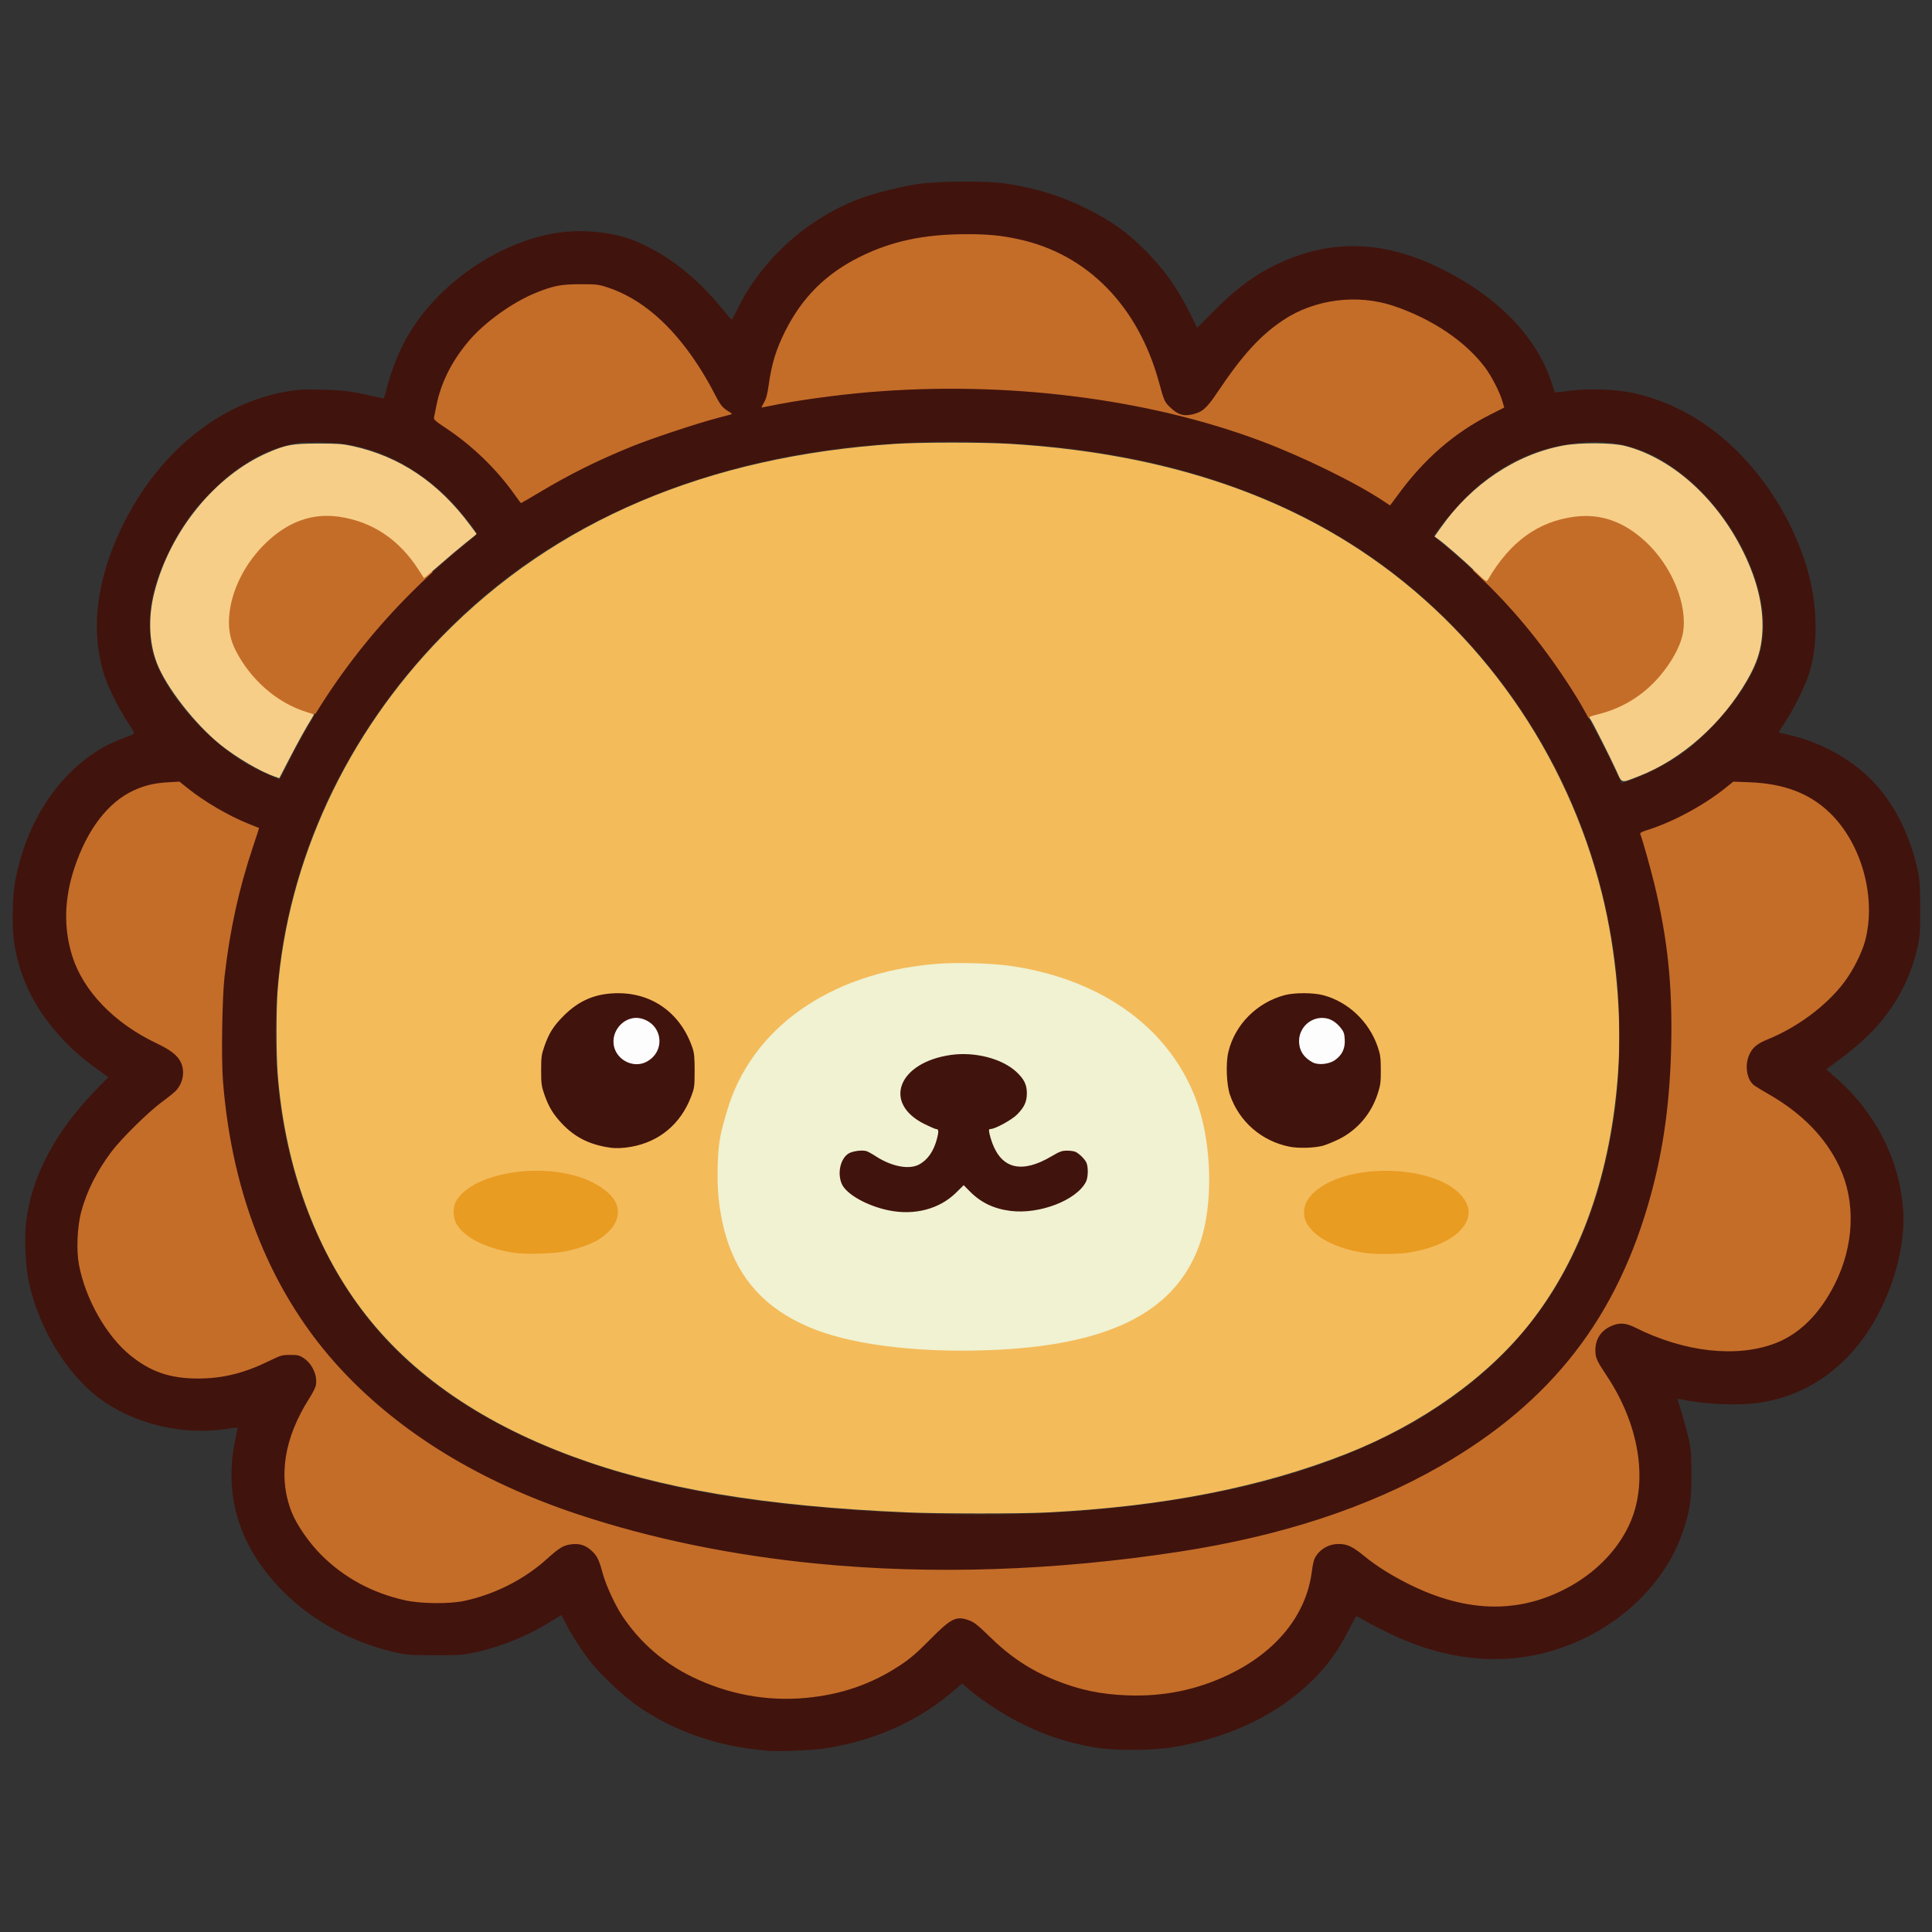 <?xml version="1.0" encoding="UTF-8" standalone="no"?>
<svg
   width="1000"
   zoomAndPan="magnify"
   viewBox="0 0 750 750"
   height="1000"
   preserveAspectRatio="xMidYMid meet"
   version="1.0"
   id="svg6"
   sodipodi:docname="lion.svg"
   xml:space="preserve"
   inkscape:version="1.3.2 (091e20e, 2023-11-25, custom)"
   xmlns:inkscape="http://www.inkscape.org/namespaces/inkscape"
   xmlns:sodipodi="http://sodipodi.sourceforge.net/DTD/sodipodi-0.dtd"
   xmlns="http://www.w3.org/2000/svg"
   xmlns:svg="http://www.w3.org/2000/svg"><rect x="0" y="0" width="750" height="750" fill="#333333" stroke="none"/><sodipodi:namedview
     id="namedview6"
     pagecolor="#ffffff"
     bordercolor="#000000"
     borderopacity="0.25"
     inkscape:showpageshadow="2"
     inkscape:pageopacity="0.0"
     inkscape:pagecheckerboard="0"
     inkscape:deskcolor="#d1d1d1"
     inkscape:zoom="0.9095"
     inkscape:cx="56.074766"
     inkscape:cy="798.79054"
     inkscape:window-width="3840"
     inkscape:window-height="2054"
     inkscape:window-x="3829"
     inkscape:window-y="-11"
     inkscape:window-maximized="1"
     inkscape:current-layer="svg6" /><defs
     id="defs3" /><g
     id="g7"
     transform="matrix(0.589,0,0,0.589,158.226,216.734)"><path
       style="fill:#fdfdfd"
       d="m 140.507,333.285 c -22.241,-16.778 5.975,-44.434 22.504,-27.061 21.059,22.135 1.944,45.504 -22.504,27.061 z m 454.098,0.402 c -18.883,-8.413 -1.733,-42.675 18.056,-30.394 18.746,11.634 -2.78,37.914 -18.056,30.394 z"
       id="path13"
       inkscape:label="white"
       sodipodi:nodetypes="ssssss" /><path
       style="fill:#f0f2d1"
       d="m 251.234,512.95 c -89.713,-45.922 -79.697,-194.174 30.694,-230.996 77.059,-29.688 151.523,-22.111 203.48,21.366 53.528,41.468 68.033,137.75 19.521,187.128 -43.341,41.22 -192.884,37.204 -253.694,22.503 z"
       id="path12"
       inkscape:label="eggshell"
       sodipodi:nodetypes="ccccc" /><path
       style="fill:#f4bb5b"
       d="M 329.085,628.819 C 234.637,624.727 166.125,613.223 108.175,591.725 45.239,568.378 -1.998,534.666 -33.631,490.521 -63.107,449.387 -81.267,396.635 -85.643,339.434 -86.629,326.545 -86.637,297.451 -85.658,284.943 -78.947,199.22 -40.326,116.011 22.691,51.503 97.187,-24.756 197.198,-67.277 321.21,-75.415 c 17.047,-1.119 57.953,-1.121 76.125,-0.004 91.818,5.644 168.175,28.855 230.625,70.105 C 706.777,46.748 764.148,128.36 787.24,221.271 c 9.25,37.217 13.141,80.397 10.576,117.375 -4.595,66.243 -24.326,122.565 -57.938,165.375 -28.003,35.666 -71.458,66.615 -120.918,86.117 -56.508,22.282 -121.412,34.966 -198.297,38.754 -17.495,0.862 -70.984,0.819 -91.578,-0.073 z m 59.918,-107.178 c 76.27,-3.852 118.563,-26.376 133.552,-71.126 8.39,-25.051 7.557,-63.756 -1.962,-91.102 -16.82,-48.322 -61.408,-81.431 -122.009,-90.598 -13.113,-1.984 -36.728,-2.666 -50.817,-1.468 -69.953,5.948 -121.6,42.607 -137.43,97.549 -3.932,13.648 -6.048,19.777 -6.043,42.375 0.002,11.265 1.31,28.255 7.5,45.488 9.513,26.483 28.225,44.67 57.425,55.813 27.75,10.59 72.406,15.462 119.784,13.069 z M 167.065,305.086 c -24.64,-16.482 -51.197,16.336 -29.864,33.124 16.932,13.325 55.691,-15.848 29.864,-33.124 z m 446.229,-2.674 c -17.788,-8.647 -47.042,21.891 -22.311,33.857 27.674,13.39 40.13,-25.195 22.311,-33.857 z"
       id="path10"
       sodipodi:nodetypes="sssssssssssssssssssssssssssssss"
       inkscape:label="yellow" /><path
       style="fill:#e99c22"
       d="m 69.21,457.594 c -18.674,-3.142 -32.563,-10.397 -37.31,-19.488 -2.02,-3.868 -2.12,-10.24 -0.219,-13.908 9.176,-17.703 51.078,-26.205 81.324,-16.501 11.423,3.665 21.294,10.535 24.174,16.824 4.004,8.744 -0.506,18.006 -12.167,24.99 -3.961,2.373 -12.165,5.32 -19.427,6.98 -8.427,1.926 -27.959,2.518 -36.375,1.102 z m 564.375,0.532 c -15.206,-1.627 -29.634,-7.296 -36.772,-14.45 -4.22,-4.229 -5.978,-7.863 -5.978,-12.354 0,-6.562 3.815,-12.22 11.688,-17.335 23.943,-15.554 73.031,-13.089 90.674,4.554 8.546,8.546 8.123,17.785 -1.199,26.166 -6.982,6.278 -19.799,11.248 -33.905,13.149 -5.529,0.745 -18.709,0.89 -24.508,0.27 z"
       id="path9"
       inkscape:label="gold" /><path
       id="path8"
       style="fill:#c46d29"
       inkscape:label="medium brown"
       d="m 373.291,-219.633 c -71.118,-4.47 -152.678,49.591 -151.086,125.831 42.656,22.078 93.541,-26.788 141.669,-7.388 97.701,9.13 199.778,20.821 285.204,72.981 30.684,-38.231 130.095,-63.758 59.122,-112.977 -42.768,-39.396 -135.226,-46.65 -163.409,10.81 -24.247,45.508 -53.422,18.956 -56.275,-19.532 -21.448,-42.416 -67.766,-70.162 -115.225,-69.724 z m -260.713,33.027 C 64.387,-181.754 -3.299,-142.415 5.54,-87.053 36.138,-47.579 72.8,4.034 113.584,-42.649 c 37.285,-10.059 140.723,-32.63 82.823,-84.373 -19.362,-28.617 -46.13,-59.903 -83.829,-59.584 z m 387.285,90.43 c 8.942,3.997 -7.78,4.915 0,0 z m -551.084,62.428 c -63.229,-2.809 -99.437,95.248 -41.435,127.886 52.782,37.381 78.613,-50.794 112.538,-74.651 -6.049,-30.144 -43.419,-48.822 -71.104,-53.235 z m 825.963,0.34 C 726.643,-39.751 659.468,0.229 738.981,67.937 767.91,128.441 835.494,115.706 845.133,53.285 853.455,12.193 817.043,-33.778 774.742,-33.408 Z M 881.949,141.139 c -48.915,10.012 -101.618,35.597 -67.682,85.847 22.302,125.349 -7.643,292.131 -124.338,358.826 C 559.494,662.916 400.906,667.957 253.88,655.016 128.244,641.189 -10.943,595.643 -77.122,479.234 -128.342,387.117 -125.996,273.894 -92.688,176.152 c -31.453,-37.711 -103.185,-43.866 -125.879,6.429 -29.56,49.986 -4.265,110.172 41.717,139.287 49.871,30.633 -54.927,71.163 -47.067,120.287 -7.571,61.293 55.209,123.524 116.819,99.961 73.717,-36.476 1.15,58.225 25.906,88.612 28.024,69.07 129.1,83.664 179.863,31.522 47.017,-0.648 42.407,88.228 101.266,86.424 57.54,24.38 119.139,-3.703 162.335,-38.463 48.745,15.958 88.865,65.187 146.038,42.538 55.835,-1.902 83.845,-62.272 106.69,-91.685 49.354,16.755 99.668,59.479 152.27,23.373 52.516,-26.758 66.587,-102.054 27.106,-145.429 -6.706,-62.678 73.901,17.576 107.488,-16.58 56.612,-20.971 73.187,-101.582 31.686,-144.885 -35.36,-27.983 -55.285,-52.119 -4.169,-75.741 40.218,-22.351 50.335,-73.715 29.923,-112.914 -14.129,-28.814 -45.098,-48.466 -77.355,-47.749 z"
       sodipodi:nodetypes="cccccccccccccccccccccccccccccccccccccccccccccc" /><path
       style="fill:#f7ce88"
       d="m 796.548,139.729 c -3.842,-8.484 -15.521,-31.573 -17.139,-33.883 -0.971,-1.386 -0.687,-1.544 5.631,-3.141 13.724,-3.469 25.896,-10.336 35.701,-20.141 10.25,-10.25 18.203,-23.685 19.87,-33.566 3.122,-18.51 -7.382,-44.002 -24.743,-60.049 -14.256,-13.178 -29.57,-18.557 -46.606,-16.373 -24.257,3.111 -42.705,16.535 -57.387,41.76 -0.763,1.31 -1.518,0.779 -8.629,-6.064 -7.348,-7.072 -19.425,-17.575 -24.239,-21.082 l -2.172,-1.582 4.189,-5.944 c 20.152,-28.596 49.526,-48.233 80.813,-54.025 10.97,-2.031 32.056,-1.89 40.5,0.271 33.238,8.506 64.766,38.43 81.415,77.273 8.252,19.253 11.032,37.537 8.188,53.848 -1.319,7.561 -4.126,14.747 -9.183,23.505 -16.461,28.509 -43.006,52.043 -71.045,62.985 -12.413,4.845 -11.104,5.172 -15.162,-3.79 z m -884.027,4.178 c -9.739,-3.38 -25.36,-12.561 -36.028,-21.174 -16.587,-13.392 -35.524,-37.675 -41.604,-53.349 -5.421,-13.976 -6.016,-30.556 -1.698,-47.333 10.367,-40.275 40.197,-76.806 75.011,-91.857 11.67,-5.045 16.051,-5.827 32.758,-5.845 12.708,-0.013 16.163,0.237 22.611,1.639 31.142,6.771 56.759,23.976 77.652,52.154 l 4.359,5.879 -7.386,5.895 C 34.134,-6.84 26.348,-0.255 20.896,4.552 15.443,9.359 10.889,13.175 10.776,13.032 10.663,12.889 9.058,10.409 7.209,7.521 -5.529,-12.366 -23.27,-24.209 -45.089,-27.391 c -17.461,-2.546 -33.406,3.074 -47.924,16.889 -14.333,13.64 -23.547,32.158 -24.639,49.523 -0.506,8.041 0.853,14.832 4.339,21.693 9.895,19.471 27.527,34.752 46.908,40.651 2.401,0.731 4.473,1.398 4.606,1.484 0.133,0.086 -0.575,1.453 -1.572,3.039 -3.536,5.62 -9.159,15.784 -15.125,27.336 l -6.044,11.703 z"
       id="path11"
       inkscape:label="tan"
       transform="translate(-6.0645391e-6)" /><path
       style="fill:#41130d"
       d="m 237.585,785.96 c -1.444,-0.169 -5.831,-0.673 -9.75,-1.121 -28.809,-3.29 -57.565,-14.434 -79.5,-30.809 -7.657,-5.716 -21.068,-18.514 -26.992,-25.759 -5.662,-6.924 -12.937,-18.05 -16.673,-25.5 -1.655,-3.3 -3.09,-6.093 -3.19,-6.206 -0.1,-0.113 -3.508,1.886 -7.575,4.442 -14.825,9.318 -32.641,16.502 -50.194,20.242 -7.355,1.567 -10.163,1.754 -25.875,1.727 C 2.584,722.949 -0.768,722.727 -7.047,721.324 -46.048,712.612 -79.376,690.305 -99.486,659.452 c -15.427,-23.668 -20.162,-50.803 -13.894,-79.624 0.801,-3.681 1.368,-6.779 1.262,-6.886 -0.106,-0.106 -3.395,0.287 -7.308,0.875 -29.137,4.375 -61.052,-3.315 -83.67,-20.16 -22.072,-16.438 -40.662,-47.46 -46.847,-78.176 -1.99,-9.883 -2.7,-27.635 -1.513,-37.835 3.502,-30.086 19.387,-60.07 46.489,-87.75 l 7.71,-7.875 -1.767,-1.266 c -12.044,-8.63 -18.752,-14.097 -25.058,-20.421 -20.009,-20.069 -31.555,-42.119 -35.274,-67.365 -1.484,-10.075 -1.119,-30.251 0.727,-40.182 7.202,-38.747 28.101,-70.744 57.374,-87.84 4.208,-2.458 11.269,-5.55 20.466,-8.962 1.049,-0.389 0.53,-1.557 -3.208,-7.215 -5.99,-9.065 -12.899,-22.728 -15.601,-30.854 -9.656,-29.037 -5.802,-63.099 11.105,-98.146 23.534,-48.783 63.882,-82.02 108.9,-89.706 8.018,-1.369 11.27,-1.535 23.553,-1.199 14.11,0.385 19.69,1.105 33.238,4.288 3.843,0.903 7.067,1.524 7.164,1.38 0.097,-0.144 1.265,-4.29 2.596,-9.213 2.868,-10.611 7.701,-22.371 12.99,-31.61 19.407,-33.904 58.662,-61.397 97.012,-67.946 17.447,-2.979 37.979,-1.025 52.875,5.032 20.348,8.274 40.239,23.59 56.463,43.475 3.702,4.537 6.941,8.334 7.197,8.438 0.256,0.103 1.916,-2.824 3.688,-6.505 16.083,-33.399 47.029,-61.066 82.639,-73.882 8.726,-3.141 24.136,-6.99 35.262,-8.81 13.822,-2.26 46.705,-2.473 60,-0.389 19.389,3.039 35.077,7.89 51.375,15.886 17.293,8.484 27.976,16.107 40.738,29.068 11.631,11.813 20.779,24.843 28.596,40.732 l 4.565,9.279 11.05,-11.118 c 16.19,-16.29 30.113,-26.108 47.324,-33.373 16.592,-7.003 32.528,-9.967 49.526,-9.211 17.227,0.766 34.258,5.508 52.95,14.74 37.232,18.391 62.886,44.847 72.746,75.019 1.146,3.506 2.14,6.45 2.21,6.542 0.07,0.092 4.158,-0.365 9.085,-1.014 13.49,-1.778 31.683,-1.125 43.458,1.559 32.522,7.414 61.256,26.922 84.015,57.038 13.635,18.043 23.869,38.365 29.926,59.427 6.852,23.828 7.139,49.828 0.762,69.124 -2.632,7.962 -9.814,22.392 -15.292,30.72 -2.54,3.862 -4.515,7.101 -4.389,7.199 0.126,0.098 3.335,0.889 7.131,1.76 20.742,4.756 40.71,15.842 54.776,30.411 14.139,14.645 24.493,35.093 29.613,58.486 1.457,6.655 1.671,9.862 1.689,25.248 0.018,15.756 -0.165,18.45 -1.723,25.41 -3.706,16.55 -10.446,31.26 -20.372,44.459 -9.083,12.078 -19.332,21.478 -38.147,34.99 l -1.763,1.266 7.233,6.375 c 25.747,22.694 41.464,54.081 43.564,87 1.774,27.806 -10.188,63.765 -29.157,87.646 -17.275,21.749 -39.653,34.932 -65.824,38.778 -13.938,2.048 -36.453,1.043 -51.714,-2.309 -2.159,-0.474 -2.367,-0.379 -1.887,0.864 1.629,4.22 5.876,19.281 7.319,25.949 1.416,6.545 1.665,10 1.665,23.073 0,17.357 -1.053,24.114 -5.98,38.361 -10.909,31.546 -38.574,59.215 -73.071,73.081 -38.356,15.418 -79.354,12.859 -121.122,-7.56 -6.188,-3.025 -13.247,-6.72 -15.688,-8.212 -2.441,-1.492 -4.685,-2.618 -4.987,-2.504 -0.302,0.115 -2.781,4.596 -5.509,9.958 -6.307,12.398 -13.114,21.893 -22.343,31.168 -23.169,23.282 -54.518,38.555 -92.546,45.088 -14.012,2.407 -40.153,2.423 -53.177,0.032 -17.988,-3.301 -30.964,-7.6 -47.233,-15.648 -10.762,-5.324 -25.687,-14.971 -33.761,-21.822 l -5.243,-4.449 -7.048,5.96 c -22.974,19.427 -51.637,31.999 -84.09,36.883 -7.624,1.147 -31.409,2.105 -36.75,1.479 z m 24.75,-34.859 c 23.367,-2.14 43.49,-9.085 62.225,-21.475 6.813,-4.506 10.985,-8.085 19.641,-16.855 14.233,-14.418 17.479,-15.983 26.25,-12.65 3.022,1.148 5.808,3.369 12.571,10.019 13.948,13.716 27.295,22.608 44.023,29.329 15.854,6.37 29.852,9.299 47.54,9.947 23.813,0.872 45.762,-3.633 66.697,-13.692 31.677,-15.219 51.219,-39.629 54.751,-68.386 0.418,-3.401 1.241,-7.113 1.83,-8.25 3.036,-5.859 9.055,-9.447 15.847,-9.447 5.513,0 9.149,1.704 16.5,7.735 8.332,6.835 18.624,13.287 30.577,19.169 38.589,18.989 73.791,19.115 106.53,0.383 17.858,-10.218 31.857,-25.47 38.92,-42.408 11.402,-27.339 5.27,-64.031 -16.028,-95.924 -6.428,-9.626 -7.374,-11.751 -7.374,-16.571 0,-7.246 3.538,-12.802 10.094,-15.856 5.489,-2.556 9.791,-2.353 15.987,0.754 32.658,16.379 67.23,20.224 92.812,10.321 15.832,-6.128 29.184,-19.479 38.941,-38.94 12.781,-25.491 13.901,-54.156 3.02,-77.281 -9.038,-19.209 -24.595,-35.191 -46.48,-47.751 -4.125,-2.367 -8.399,-4.942 -9.498,-5.722 -5.111,-3.625 -6.687,-13.4 -3.325,-20.62 2.098,-4.505 5.206,-7.083 11.746,-9.74 19.945,-8.104 38.93,-22.237 50.631,-37.689 5.754,-7.598 11.635,-19.167 13.781,-27.108 7.702,-28.499 -2.102,-64.296 -23.18,-84.634 -13.343,-12.875 -30.236,-19.301 -53.008,-20.165 l -10.603,-0.402 -5.147,4.136 c -14.603,11.735 -34.905,22.62 -52.234,28.007 -3.158,0.982 -4.224,1.642 -3.922,2.429 1.57,4.092 6.84,22.807 9.329,33.129 8.592,35.638 11.793,65.733 11.079,104.16 -0.701,37.692 -4.832,68.753 -13.297,99.957 -21.982,81.039 -65.446,137.14 -138.901,179.285 -47.664,27.348 -104.756,46.078 -171.951,56.414 -82.03,12.618 -163.042,15.293 -238.837,7.888 -56.203,-5.491 -109.62,-16.517 -157.913,-32.594 C 47.701,608.614 -4.81,576.481 -43.67,534.771 -89.109,486 -115.901,420.481 -121.719,343.903 c -1.126,-14.825 -0.501,-54.411 1.078,-68.257 3.519,-30.851 9.435,-57.794 18.853,-85.863 2.212,-6.593 3.961,-12.015 3.885,-12.048 -0.075,-0.033 -3.343,-1.345 -7.262,-2.916 -13.001,-5.211 -28.881,-14.53 -40.025,-23.489 l -5.15,-4.14 -7.6,0.433 c -8.931,0.509 -15.36,2.038 -22.6,5.376 -16.933,7.807 -30.615,25.692 -39.031,51.022 -6.767,20.365 -7.244,39.613 -1.44,58.125 7.208,22.995 27.668,44.222 55.312,57.385 9.602,4.572 13.977,7.972 16.219,12.604 2.834,5.854 1.602,13.359 -3.056,18.614 -0.964,1.088 -5.128,4.452 -9.253,7.477 -8.985,6.589 -26.779,24.101 -33.346,32.818 -9.707,12.885 -16.376,26.155 -20.026,39.852 -2.57,9.645 -3.224,25.245 -1.452,34.637 4.281,22.691 18.173,47.163 34.008,59.911 13.328,10.729 25.983,15.078 44.066,15.142 16.44,0.058 30.64,-3.413 47.325,-11.569 7.685,-3.756 8.515,-3.996 13.855,-3.996 4.965,0 6.079,0.264 8.853,2.1 5.765,3.815 9.246,11.602 8.046,17.999 -0.256,1.366 -2.175,5.165 -4.264,8.443 -16.67,26.152 -20.721,51.684 -11.851,74.692 3.257,8.448 11.591,20.558 19.706,28.632 15.191,15.115 33.554,25.039 55.296,29.884 10.277,2.29 29.132,2.479 38.91,0.39 20.068,-4.287 39.472,-14.118 54.375,-27.55 8.021,-7.23 10.684,-8.904 15.324,-9.638 5.648,-0.893 9.839,0.234 13.783,3.706 3.97,3.495 5.329,6.167 7.752,15.248 2.065,7.739 8.268,21.203 13.052,28.326 11.727,17.463 27.144,30.856 46.09,40.041 23.636,11.458 49.018,16.155 74.625,13.81 z m 149.25,-121.466 c 92.507,-3.498 172.355,-20.697 231.789,-49.926 15.968,-7.853 22.42,-11.542 36.711,-20.988 59.445,-39.291 95.725,-94.403 111.346,-169.145 5.103,-24.417 7.287,-46.693 7.309,-74.555 0.023,-28.98 -2.146,-51.138 -7.693,-78.572 C 770.996,137.265 710.995,48.53 626.693,-6.615 555.55,-53.153 464.969,-76.89 358.71,-76.841 c -61.973,0.028 -119.04,8.754 -171.445,26.216 -37.258,12.414 -72.133,29.287 -102.305,49.497 C 19.189,42.925 -33.628,108.421 -62.03,181.146 c -15.598,39.941 -23.803,80.091 -24.906,121.875 -2.067,78.341 20.857,150.278 64.596,202.711 47.904,57.425 129.93,96.701 235.925,112.964 57.979,8.896 136.826,13.252 198,10.939 z m -94.5,-199.88 c -14.235,-2.921 -27.892,-10.598 -30.883,-17.36 -3.029,-6.847 -1.118,-16.188 4.066,-19.879 2.382,-1.696 8.727,-2.684 11.97,-1.864 0.947,0.24 3.852,1.822 6.456,3.516 10.281,6.69 21.695,8.885 28.266,5.435 5.868,-3.081 9.854,-8.851 12.059,-17.459 1.178,-4.6 0.997,-5.998 -0.777,-5.998 -0.552,0 -4.05,-1.525 -7.773,-3.389 -27.488,-13.76 -17.112,-40.514 17.623,-45.444 15.801,-2.242 33.788,2.419 43.159,11.185 5.095,4.766 6.89,8.415 6.897,14.022 0.007,5.618 -1.68,9.281 -6.503,14.123 -3.519,3.533 -14.476,9.502 -17.441,9.502 -1.074,0 -1.201,0.452 -0.769,2.751 0.284,1.513 1.164,4.483 1.956,6.599 6.394,17.09 19.682,20.047 38.943,8.666 5.5,-3.25 6.92,-3.766 10.362,-3.766 2.194,0 4.726,0.379 5.627,0.842 2.422,1.244 5.751,4.503 6.955,6.809 1.428,2.733 1.345,9.852 -0.149,12.824 -6.123,12.18 -30.582,21.64 -49.742,19.237 -11.045,-1.385 -19.562,-5.476 -26.897,-12.921 l -3.971,-4.03 -5.123,5.032 c -10.942,10.748 -27.383,15.039 -44.311,11.566 z m -183.75,-41.337 c -13.447,-1.963 -23.076,-6.805 -31.688,-15.934 -5.695,-6.037 -8.691,-11.025 -11.539,-19.213 -1.868,-5.371 -2.087,-7.023 -2.087,-15.75 0,-8.727 0.219,-10.379 2.087,-15.75 3.078,-8.848 6.044,-13.551 12.798,-20.291 10.252,-10.231 21.203,-14.789 35.679,-14.847 23.126,-0.093 41.692,13.577 49.251,36.263 1.086,3.26 1.369,6.405 1.348,15 -0.025,10.314 -0.146,11.189 -2.346,16.956 -6.826,17.89 -20.792,29.622 -39.253,32.971 -5.392,0.978 -10.238,1.181 -14.25,0.595 z m 23.913,-56.478 c 13.049,-6.657 11.075,-24.778 -3.117,-28.599 -9.593,-2.583 -19.368,6.245 -18.373,16.594 0.973,10.123 12.527,16.578 21.49,12.005 z m 424.212,55.894 c -18.507,-3.607 -33.391,-16.508 -39.442,-34.188 -2.292,-6.697 -2.839,-20.688 -1.1,-28.125 4.216,-18.029 18.721,-32.711 37.167,-37.622 6.486,-1.727 18.916,-1.692 25.5,0.071 16.35,4.379 30.028,17.32 35.725,33.801 1.822,5.27 2.079,7.141 2.112,15.375 0.034,8.381 -0.193,10.079 -2.139,16.016 -4.359,13.299 -13.785,24.117 -26.156,30.021 -3.805,1.816 -8.482,3.67 -10.393,4.121 -5.888,1.389 -15.623,1.632 -21.274,0.53 z m 29.797,-57.108 c 4.637,-3.222 6.746,-7.706 6.405,-13.615 -0.222,-3.843 -0.67,-5.157 -2.555,-7.5 -3.067,-3.811 -6.301,-5.908 -10.027,-6.504 -9.229,-1.476 -17.649,5.867 -17.533,15.289 0.074,6.068 2.978,10.563 8.914,13.798 3.671,2.001 10.827,1.291 14.797,-1.468 z M 808.18,145.443 c 10.025,-3.722 23.152,-10.623 31.644,-16.635 14.508,-10.272 31.857,-29.032 41.491,-44.866 7.803,-12.826 10.383,-19.748 11.84,-31.766 3.981,-32.844 -17.784,-78.419 -50.32,-105.369 -20.496,-16.977 -40.614,-24.369 -63.75,-23.424 -31.472,1.286 -58.609,13.405 -81.764,36.513 -7.095,7.08 -20.986,23.957 -20.986,25.495 0,0.22 1.941,1.91 4.312,3.757 7.757,6.039 21.361,18.328 32.062,28.962 21.587,21.452 41.061,46.263 58.208,74.16 6.775,11.022 21.208,38.55 26.247,50.062 1.399,3.196 2.812,5.812 3.14,5.812 0.327,4.5e-4 3.871,-1.216 7.875,-2.702 z M -78.835,135.209 C -50.892,79.29 -11.904,31.054 37.897,-9.212 c 4.228,-3.419 7.688,-6.551 7.688,-6.961 0,-1.105 -5.457,-8.365 -12.314,-16.381 -14.869,-17.384 -35.325,-31.412 -55.69,-38.193 -12.703,-4.229 -22.307,-5.712 -36.996,-5.712 -11.977,-1.33e-4 -13.765,0.178 -20.436,2.034 -13.43,3.737 -23.034,8.576 -35.439,17.859 -7.223,5.404 -20.358,18.465 -25.984,25.837 -13.073,17.128 -23.165,38.447 -27.34,57.75 -1.955,9.039 -1.786,26.576 0.331,34.5 7.159,26.789 38.01,61.879 67.618,76.908 3.764,1.91 15.214,7.119 16.307,7.417 0.1,0.027 2.586,-4.76 5.523,-10.638 z m 731.259,-176.625 c 17.388,-23.95 37.47,-41.404 61.561,-53.504 l 8.776,-4.408 -1.117,-3.95 c -1.724,-6.097 -7.269,-16.891 -11.663,-22.7 -12.94,-17.109 -34.596,-31.688 -59.804,-40.262 -24.127,-8.207 -52.4,-4.592 -73.219,9.361 -15.002,10.054 -26.789,22.971 -42.913,47.026 -7.482,11.162 -10.163,13.516 -17.189,15.088 -5.409,1.21 -9.142,0.046 -13.789,-4.3 -4.174,-3.904 -4.417,-4.429 -7.801,-16.844 -13.716,-50.323 -47.115,-84.456 -92.309,-94.339 -11.765,-2.573 -20.597,-3.418 -35.25,-3.375 -27.522,0.081 -48.862,4.648 -69.445,14.863 -22.587,11.209 -38.181,26.714 -49.439,49.158 -5.966,11.894 -8.901,21.496 -10.84,35.467 -0.824,5.937 -1.645,8.983 -3.083,11.438 -1.078,1.84 -1.782,3.345 -1.563,3.345 0.218,0 2.736,-0.492 5.595,-1.093 16.447,-3.46 43.019,-7.161 64.65,-9.004 90.153,-7.685 183.932,3.983 259.123,32.239 27.843,10.463 63.142,27.819 80.892,39.772 2.112,1.422 3.89,2.586 3.95,2.586 0.06,0 2.254,-2.953 4.875,-6.562 z M 86.754,-43.36 c 20.208,-12.095 38.349,-21.121 60.831,-30.268 12.773,-5.197 42.087,-14.96 56.01,-18.656 l 10.635,-2.822 -3.208,-2.035 c -3.879,-2.46 -5.1,-4.143 -10.084,-13.899 -2.125,-4.159 -6.501,-11.584 -9.724,-16.5 -17.501,-26.687 -37.265,-43.663 -59.379,-51.001 -5.906,-1.96 -7.231,-2.114 -18,-2.1 -12.736,0.018 -17.467,0.922 -29.024,5.548 -15.506,6.207 -34.156,19.605 -44.67,32.091 -11.212,13.315 -18.248,27.483 -21.242,42.777 -0.619,3.16 -1.28,6.48 -1.47,7.378 -0.29,1.37 0.828,2.405 6.968,6.453 18.047,11.899 34.268,27.538 46.313,44.648 2.062,2.93 3.882,5.342 4.044,5.36 0.162,0.018 5.562,-3.12 12,-6.974 z"
       id="path7"
       inkscape:label="brown"
       transform="translate(-6.0645391e-6)" /></g></svg>
